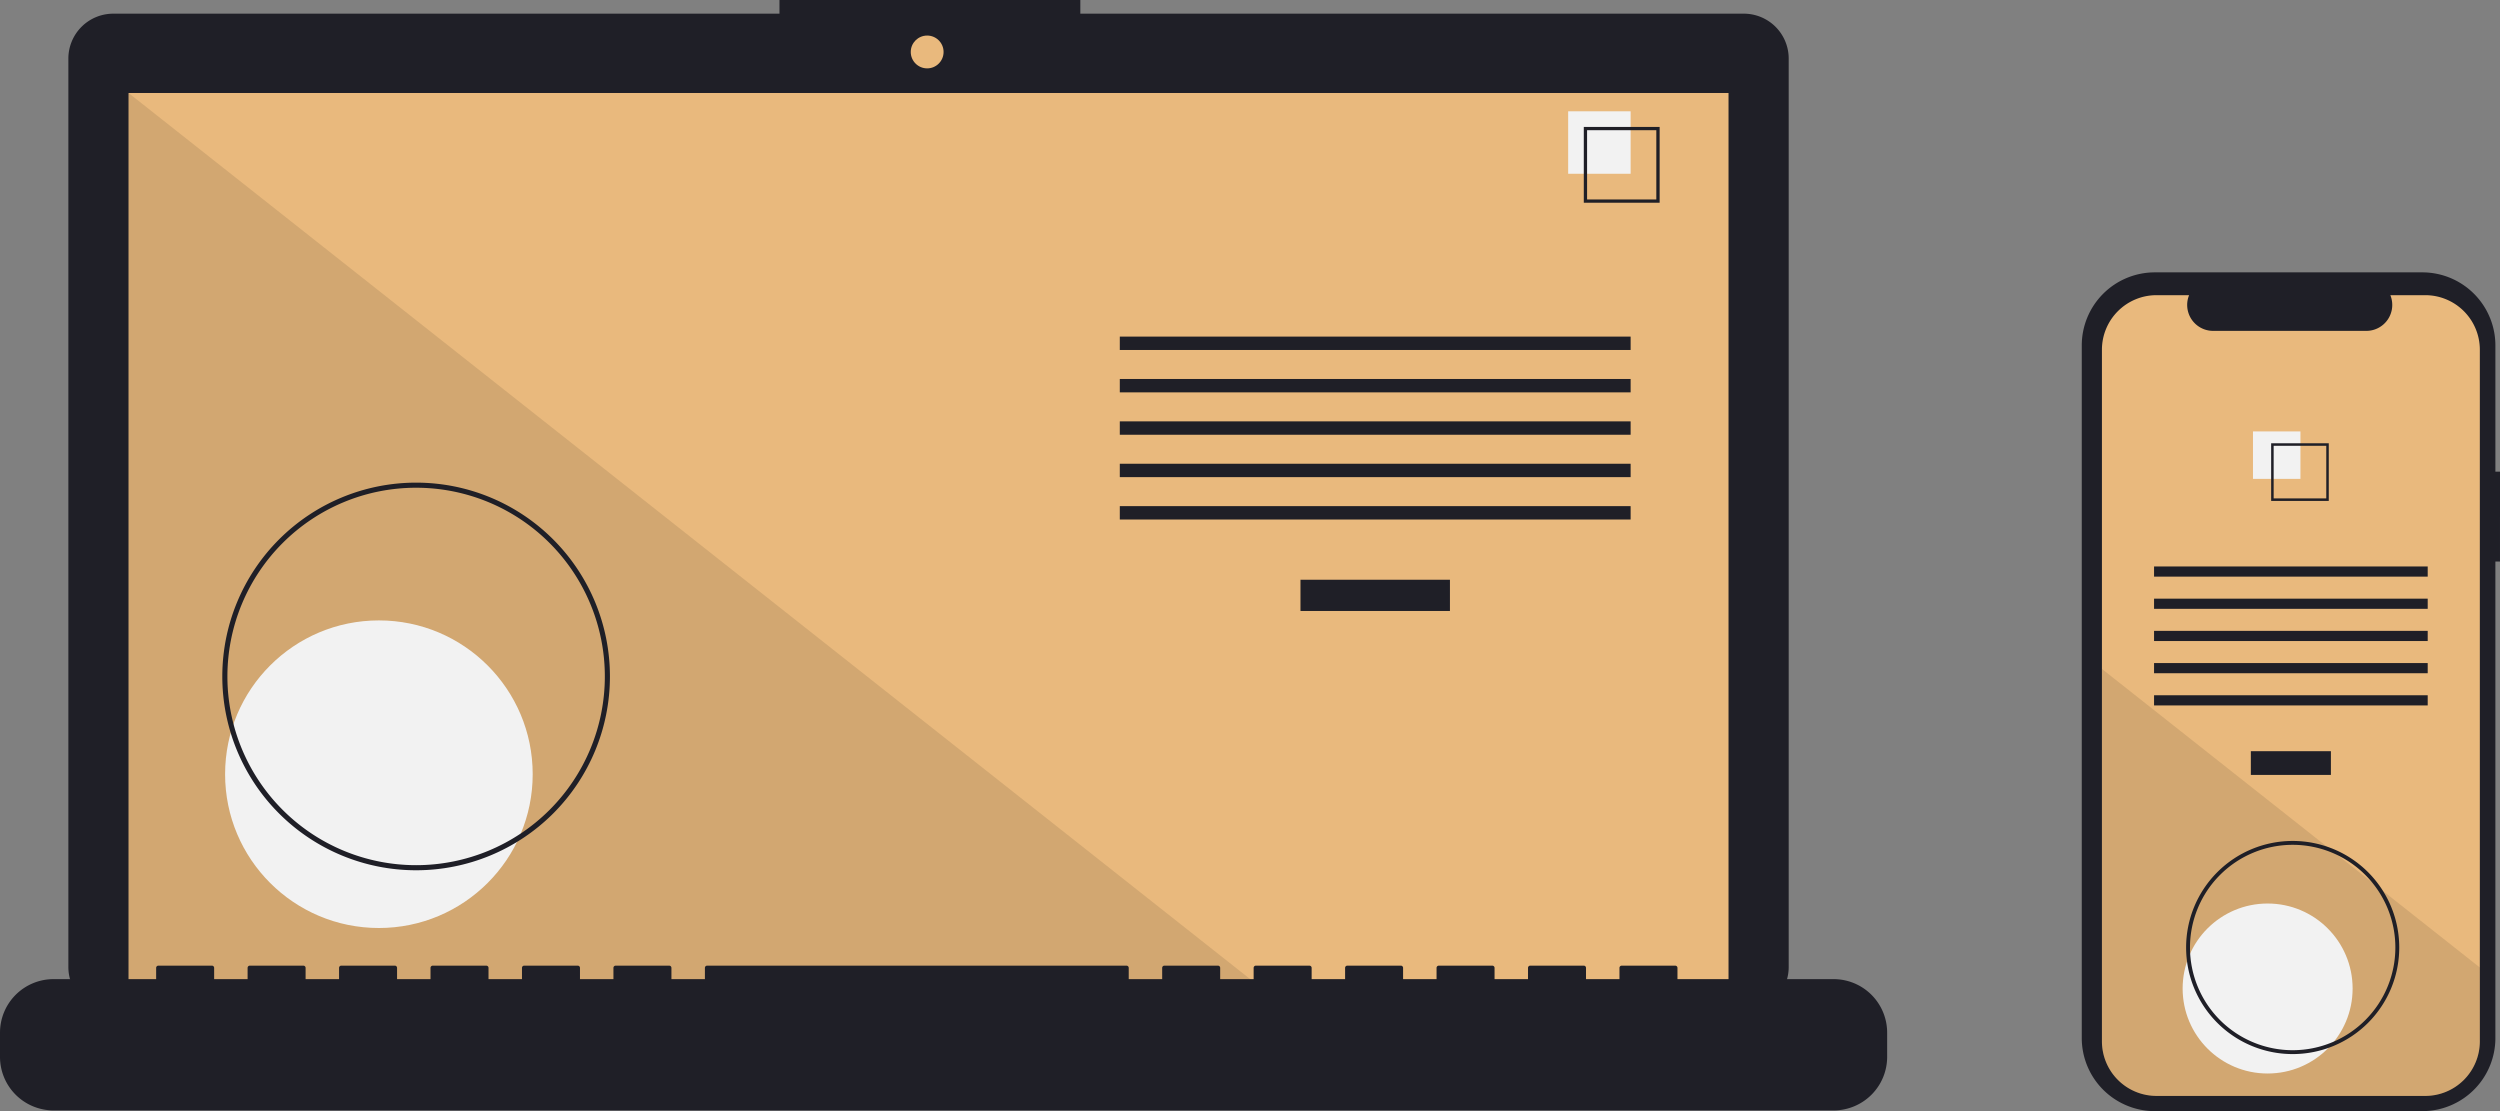 <svg xmlns="http://www.w3.org/2000/svg" width="980.313" height="435.701" viewBox="0 0 980.313 435.701"><rect x="0" y="0" width="980.313" height="435.701" fill="#808080" stroke="none"/><defs><style>.a{fill:#1f1f27;}.b{fill:#e9b97d;}.c{opacity:0.1;}.d{fill:#f2f2f2;}</style></defs><g transform="translate(0 -13.29)"><path class="a" d="M714.207,141.381H454.038v-5.362H336.067v5.362H74.825a17.6,17.6,0,0,0-17.6,17.6V515.231a17.6,17.6,0,0,0,17.6,17.6H714.207a17.6,17.6,0,0,0,17.6-17.6V158.979a17.6,17.6,0,0,0-17.6-17.6Z" transform="translate(-30.415 -122.728)"/><path class="b" d="M0,0H627.391V353.913H0Z" transform="translate(50.406 49.754)"/><circle class="b" cx="6.435" cy="6.435" r="6.435" transform="translate(357.13 27.232)"/><path class="c" d="M498.374,403.667H50.406V49.754Z"/><circle class="d" cx="60.307" cy="60.307" r="60.307" transform="translate(88.267 256.569)"/><rect class="a" width="58.605" height="12.246" transform="translate(509.953 240.622)"/><rect class="a" width="200.307" height="5.248" transform="translate(439.102 145.279)"/><rect class="a" width="200.307" height="5.248" transform="translate(439.102 161.898)"/><rect class="a" width="200.307" height="5.248" transform="translate(439.102 178.518)"/><rect class="a" width="200.307" height="5.248" transform="translate(439.102 195.137)"/><rect class="a" width="200.307" height="5.248" transform="translate(439.102 211.757)"/><rect class="d" width="24.492" height="24.492" transform="translate(614.917 56.934)"/><path class="a" d="M681.2,215.525h-29.74v-29.74H681.2Zm-28.447-1.293H679.9V187.078H652.748Z" transform="translate(-30.415 -122.728)"/><path class="a" d="M749.422,519.96h-61.23v-4.412a.875.875,0,0,0-.875-.875H666.324a.875.875,0,0,0-.875.875v4.412H652.329v-4.412a.875.875,0,0,0-.875-.875H630.462a.875.875,0,0,0-.875.875v4.412h-13.12v-4.412a.875.875,0,0,0-.875-.875H594.6a.875.875,0,0,0-.875.875v4.411H580.6v-4.412a.875.875,0,0,0-.875-.875H558.736a.875.875,0,0,0-.875.875v4.412h-13.12v-4.412a.875.875,0,0,0-.875-.875H522.873a.875.875,0,0,0-.875.875v4.412h-13.12v-4.412a.875.875,0,0,0-.875-.875H487.01a.875.875,0,0,0-.875.875v4.412H473.015v-4.412a.875.875,0,0,0-.875-.875H307.7a.875.875,0,0,0-.875.875v4.412H293.7v-4.412a.875.875,0,0,0-.875-.875H271.833a.875.875,0,0,0-.875.875v4.412h-13.12v-4.412a.875.875,0,0,0-.875-.875H235.97a.875.875,0,0,0-.875.875v4.412H221.975v-4.412a.875.875,0,0,0-.875-.875H200.107a.875.875,0,0,0-.875.875v4.412h-13.12v-4.412a.875.875,0,0,0-.875-.875H164.244a.875.875,0,0,0-.875.875v4.412h-13.12v-4.412a.875.875,0,0,0-.875-.875H128.381a.875.875,0,0,0-.875.875v4.412h-13.12v-4.412a.875.875,0,0,0-.875-.875H92.519a.875.875,0,0,0-.875.875v4.412H51.408a20.993,20.993,0,0,0-20.993,20.993v9.493a20.993,20.993,0,0,0,20.993,20.993H749.422a20.993,20.993,0,0,0,20.993-20.993v-9.492a20.993,20.993,0,0,0-20.993-20.993Z" transform="translate(-30.415 -122.728)"/><path class="a" d="M193.586,477.272a76,76,0,1,1,76-76,76,76,0,0,1-76,76Zm0-150a74,74,0,1,0,74,74,74,74,0,0,0-74-74Z" transform="translate(-30.415 -122.728)"/><path class="a" d="M1035.727,329.97h-1.807V280.464a28.653,28.653,0,0,0-28.653-28.653H900.379a28.653,28.653,0,0,0-28.653,28.653V552.058a28.653,28.653,0,0,0,28.653,28.653h104.885a28.653,28.653,0,0,0,28.653-28.653V365.21h1.807Z" transform="translate(-55.414 -131.72)"/><path class="b" d="M1030.32,284.976v271.2a21.4,21.4,0,0,1-21.4,21.4H903.53a21.4,21.4,0,0,1-21.394-21.4v-271.2a21.4,21.4,0,0,1,21.392-21.394h12.789a10.165,10.165,0,0,0,9.413,14h60.088a10.165,10.165,0,0,0,9.413-14h13.691a21.4,21.4,0,0,1,21.4,21.4Z" transform="translate(-57.916 -134.548)"/><rect class="a" width="31.395" height="9.304" transform="translate(882.613 307.851)"/><rect class="a" width="107.306" height="3.987" transform="translate(844.657 235.415)"/><rect class="a" width="107.306" height="3.987" transform="translate(844.657 248.041)"/><rect class="a" width="107.306" height="3.987" transform="translate(844.657 260.668)"/><rect class="a" width="107.306" height="3.987" transform="translate(844.657 273.294)"/><rect class="a" width="107.306" height="3.987" transform="translate(844.657 285.92)"/><rect class="d" width="18.607" height="18.607" transform="translate(883.452 182.464)"/><path class="a" d="M969.474,340.032v22.595h22.595V340.032Zm21.615,21.615H970.454V341.012h20.635Z" transform="translate(-78.899 -152.915)"/><path class="c" d="M1030.32,573.561v28.961a21.4,21.4,0,0,1-21.4,21.4H903.53a21.4,21.4,0,0,1-21.394-21.4V456.492l88.791,70.147,1.52,1.2,16.517,13.045,1.542,1.223Z" transform="translate(-57.916 -180.895)"/><ellipse class="d" cx="33.328" cy="33.328" rx="33.328" ry="33.328" transform="translate(855.865 367.583)"/><path class="a" d="M967.372,628.844a41.786,41.786,0,1,1,41.786-41.786A41.786,41.786,0,0,1,967.372,628.844Zm0-82.052a40.266,40.266,0,1,0,40.266,40.266,40.266,40.266,0,0,0-40.266-40.266Z" transform="translate(-68.355 -202.225)"/></g></svg>